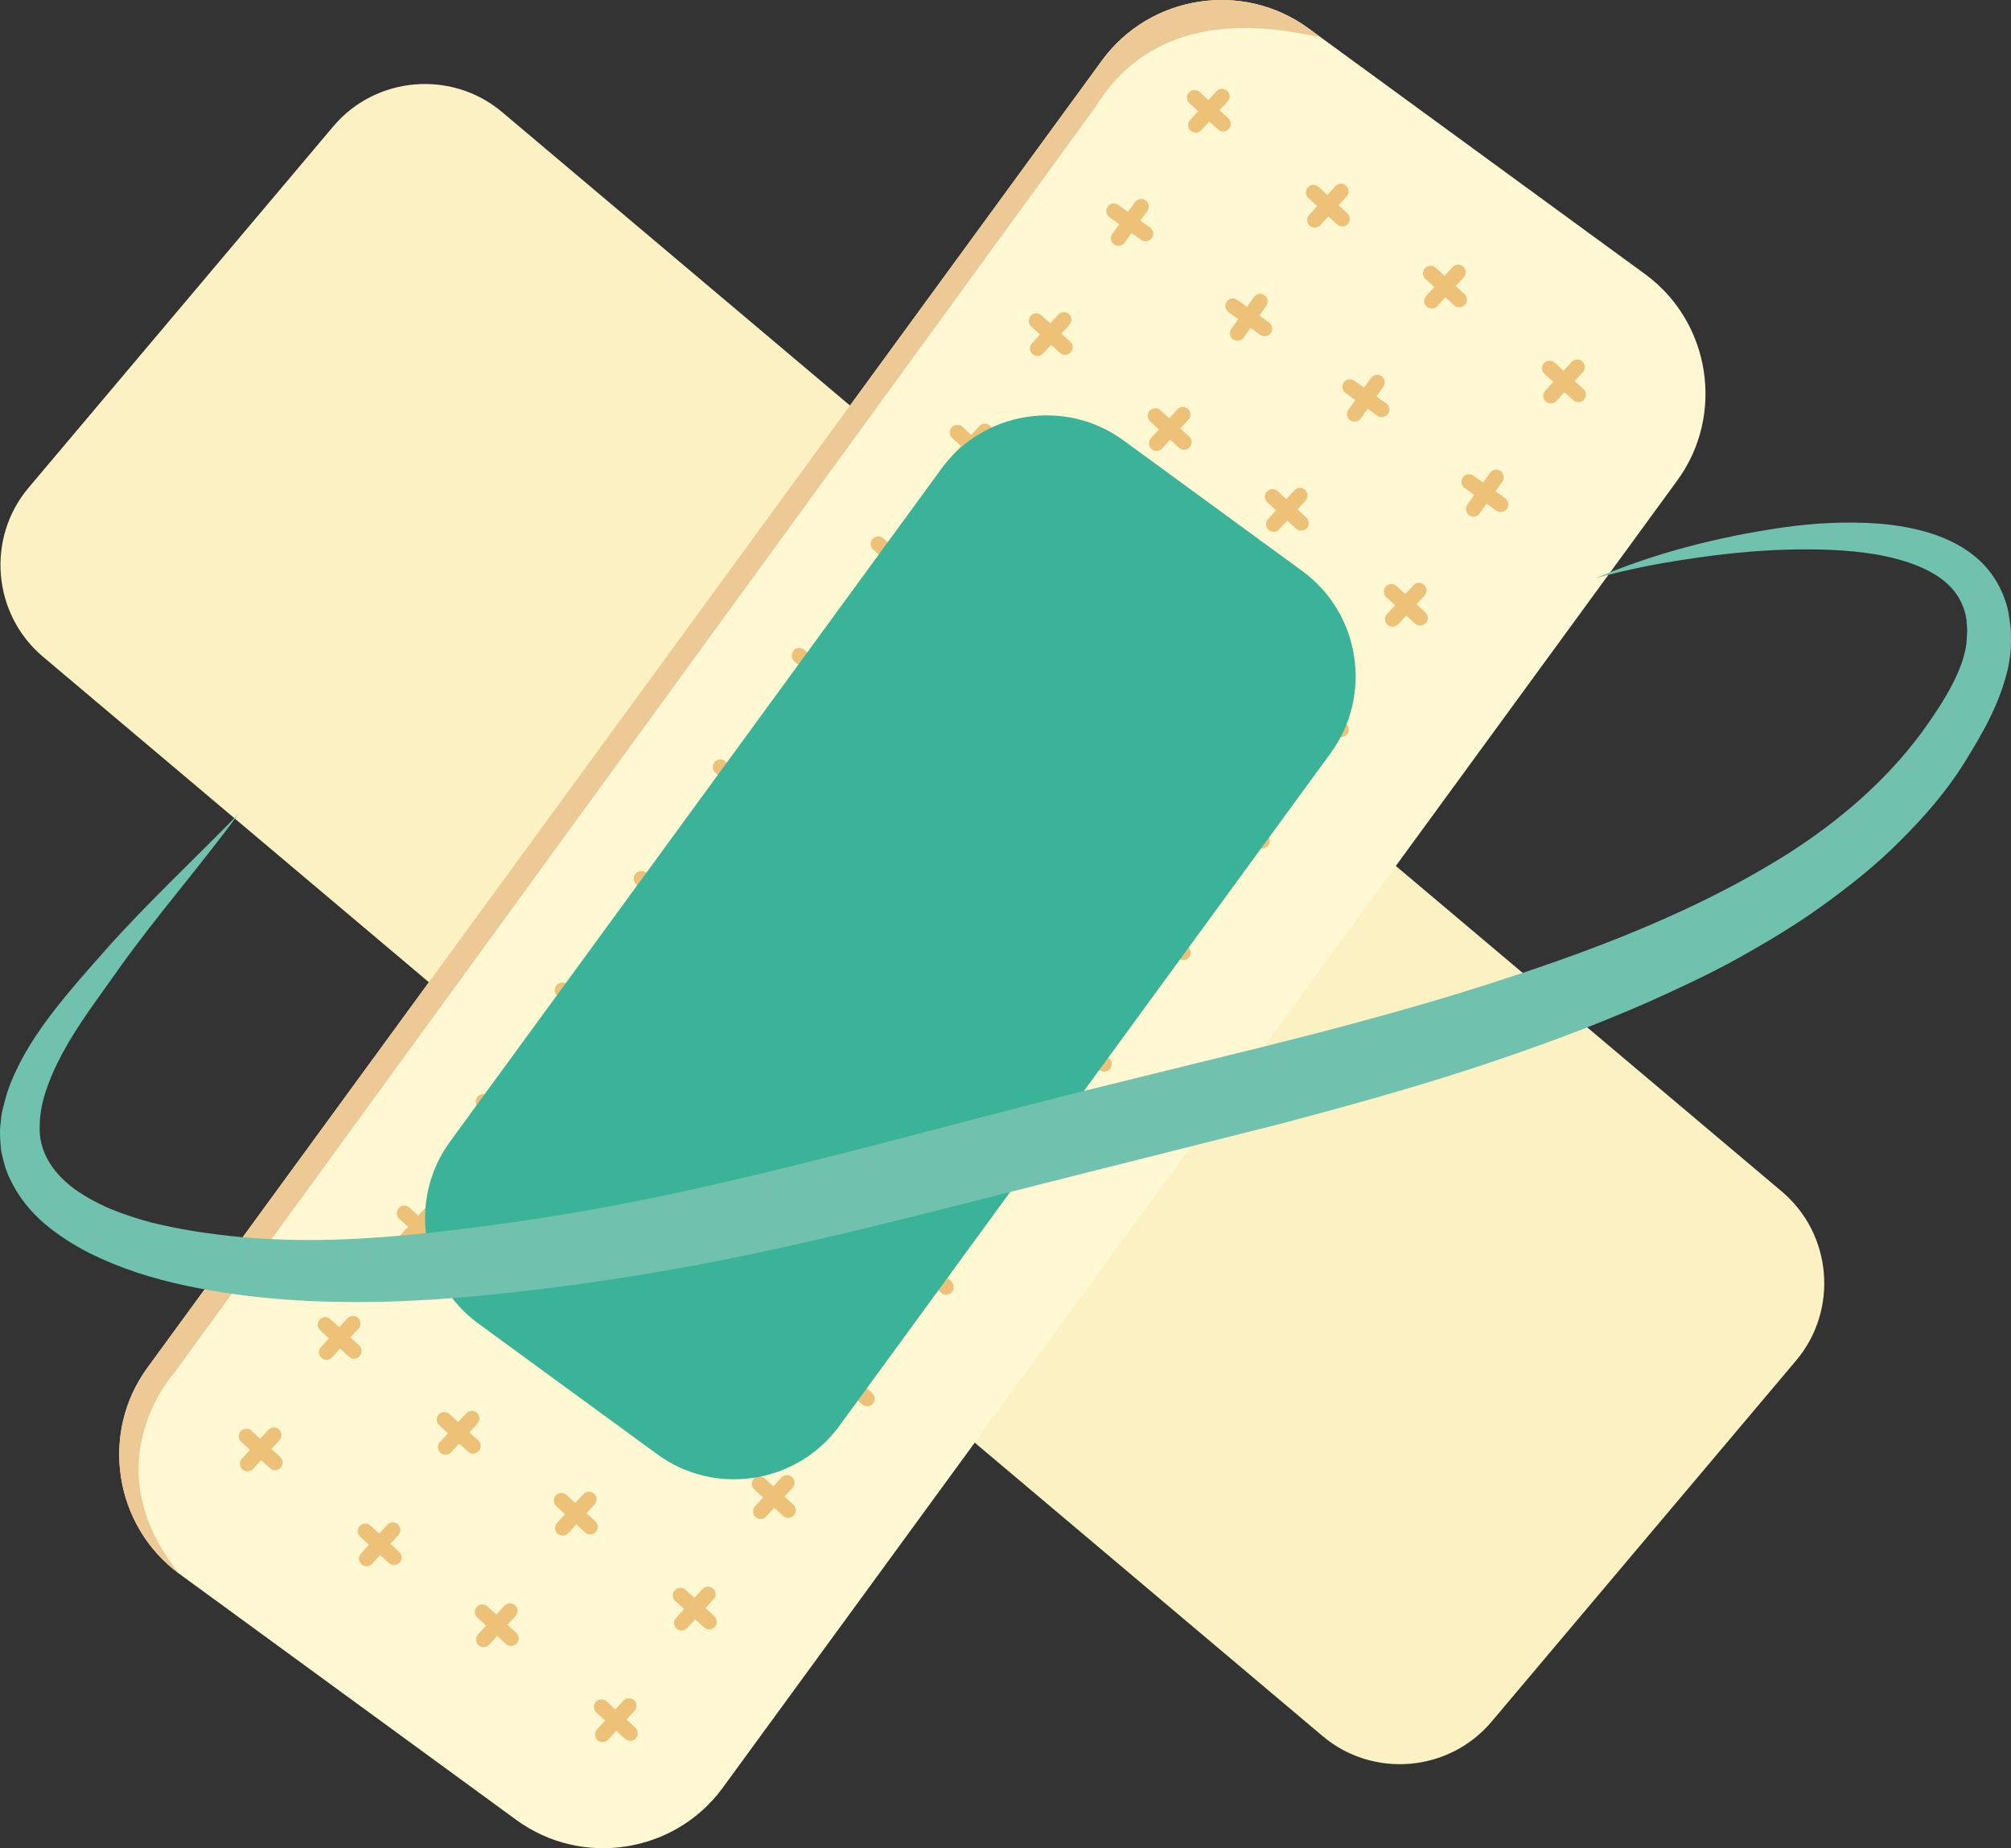 <?xml version="1.0" encoding="utf-8"?>
<!-- Generator: Adobe Illustrator 24.3.0, SVG Export Plug-In . SVG Version: 6.00 Build 0)  -->
<svg version="1.1" id="Layer_1" xmlns="http://www.w3.org/2000/svg" xmlns:xlink="http://www.w3.org/1999/xlink" x="0px" y="0px"
	 viewBox="0 0 201.327 184.998" enable-background="new 0 0 201.327 184.998" xml:space="preserve">
<rect x="0" y="0" width="201.327" height="184.998" fill="#333333" stroke="none"/>
<g>
	<path fill="#FBF1C2" d="M179.819,136.177L149.32,172.34c-4.255,5.045-11.864,5.692-16.91,1.437L4.297,65.731
		c-5.045-4.255-5.692-11.864-1.437-16.91l30.499-36.163c4.255-5.045,11.864-5.692,16.91-1.437l128.114,108.046
		C183.427,123.523,184.074,131.132,179.819,136.177z"/>
</g>
<g>
	<path fill="#FFF8D3" d="M167.914,48.1L72.35,178.956c-4.795,6.557-14.086,8.009-20.655,3.216l-33.716-24.617
		c-6.558-4.807-8.01-14.098-3.216-20.655L110.327,6.043c4.795-6.557,14.098-8.01,20.655-3.216l1.197,0.873l32.52,23.744
		C171.255,32.239,172.709,41.543,167.914,48.1z"/>
</g>
<g>
	<path fill="#ECC995" d="M132.179,3.701c-2.175-0.235-15.561-4.276-22.475,6.958L17.486,137.366c0,0-8.448,9.192,0.492,20.188
		c-6.558-4.807-8.01-14.098-3.216-20.655L110.327,6.043c4.795-6.557,14.098-8.01,20.655-3.216L132.179,3.701z"/>
</g>
<g>
	<path fill="#EEC178" d="M147.084,51.568L147.084,51.568c0.341,0.243,0.814,0.163,1.057-0.178l2.265-3.182
		c0.243-0.341,0.163-0.814-0.178-1.057l0,0c-0.341-0.243-0.814-0.163-1.057,0.178l-2.265,3.182
		C146.663,50.851,146.743,51.325,147.084,51.568z"/>
	<path fill="#EEC178" d="M146.447,47.787L146.447,47.787c-0.243,0.341-0.163,0.814,0.178,1.057l3.182,2.265
		c0.341,0.243,0.814,0.163,1.057-0.178l0,0c0.243-0.341,0.163-0.814-0.178-1.057l-3.182-2.265
		C147.164,47.366,146.69,47.445,146.447,47.787z"/>
	<path fill="#EEC178" d="M154.742,40.18L154.742,40.18c0.309,0.283,0.788,0.262,1.071-0.046l2.64-2.879
		c0.283-0.309,0.262-0.788-0.046-1.071v0c-0.309-0.283-0.788-0.262-1.071,0.046l-2.64,2.879
		C154.413,39.418,154.433,39.897,154.742,40.18z"/>
	<path fill="#EEC178" d="M154.576,36.35L154.576,36.35c-0.283,0.309-0.262,0.788,0.046,1.071l2.879,2.64
		c0.309,0.283,0.788,0.262,1.071-0.046v0c0.283-0.309,0.262-0.788-0.046-1.071l-2.879-2.64
		C155.338,36.02,154.859,36.041,154.576,36.35z"/>
	<path fill="#EEC178" d="M130.997,73.698L130.997,73.698c0.309,0.283,0.788,0.262,1.071-0.046l2.64-2.879
		c0.283-0.309,0.262-0.788-0.046-1.071l0,0c-0.309-0.283-0.788-0.262-1.071,0.046l-2.64,2.879
		C130.668,72.936,130.689,73.415,130.997,73.698z"/>
	<path fill="#EEC178" d="M130.831,69.868L130.831,69.868c-0.283,0.309-0.262,0.788,0.046,1.071l2.879,2.64
		c0.309,0.283,0.788,0.262,1.071-0.046l0,0c0.283-0.309,0.262-0.788-0.046-1.071l-2.879-2.64
		C131.594,69.538,131.114,69.559,130.831,69.868z"/>
	<path fill="#EEC178" d="M138.906,62.534L138.906,62.534c0.309,0.283,0.788,0.262,1.071-0.046l2.64-2.879
		c0.283-0.309,0.262-0.788-0.046-1.071l0,0c-0.309-0.283-0.788-0.262-1.071,0.046l-2.64,2.879
		C138.577,61.771,138.598,62.251,138.906,62.534z"/>
	<path fill="#EEC178" d="M138.74,58.703L138.74,58.703c-0.283,0.309-0.262,0.788,0.046,1.071l2.879,2.64
		c0.309,0.283,0.788,0.262,1.071-0.046l0,0c0.283-0.309,0.262-0.788-0.046-1.071l-2.879-2.64
		C139.503,58.374,139.023,58.395,138.74,58.703z"/>
	<path fill="#EEC178" d="M115.179,96.027L115.179,96.027c0.309,0.283,0.788,0.262,1.071-0.046l2.64-2.879
		c0.283-0.309,0.262-0.788-0.046-1.071l0,0c-0.309-0.283-0.788-0.262-1.071,0.046l-2.64,2.879
		C114.85,95.264,114.871,95.744,115.179,96.027z"/>
	<path fill="#EEC178" d="M115.013,92.196L115.013,92.196c-0.283,0.309-0.262,0.788,0.046,1.071l2.879,2.64
		c0.309,0.283,0.788,0.262,1.071-0.046l0,0c0.283-0.309,0.262-0.788-0.046-1.071l-2.879-2.64
		C115.776,91.867,115.296,91.888,115.013,92.196z"/>
	<path fill="#EEC178" d="M91.452,129.52L91.452,129.52c0.309,0.283,0.788,0.262,1.071-0.046l2.64-2.879
		c0.283-0.309,0.262-0.788-0.046-1.071v0c-0.309-0.283-0.788-0.262-1.071,0.046l-2.64,2.879
		C91.123,128.757,91.144,129.237,91.452,129.52z"/>
	<path fill="#EEC178" d="M91.286,125.689L91.286,125.689c-0.283,0.309-0.262,0.788,0.046,1.071l2.879,2.64
		c0.309,0.283,0.788,0.262,1.071-0.046l0,0c0.283-0.309,0.262-0.788-0.046-1.071l-2.879-2.64
		C92.049,125.36,91.569,125.381,91.286,125.689z"/>
	<path fill="#EEC178" d="M123.088,84.862L123.088,84.862c0.309,0.283,0.788,0.262,1.071-0.046l2.64-2.879
		c0.283-0.309,0.262-0.788-0.046-1.071l0,0c-0.309-0.283-0.788-0.262-1.071,0.046l-2.64,2.879
		C122.759,84.1,122.78,84.579,123.088,84.862z"/>
	<path fill="#EEC178" d="M122.922,81.032L122.922,81.032c-0.283,0.309-0.262,0.788,0.046,1.071l2.879,2.64
		c0.309,0.283,0.788,0.262,1.071-0.046l0,0c0.283-0.309,0.262-0.788-0.046-1.071l-2.879-2.64
		C123.685,80.702,123.205,80.723,122.922,81.032z"/>
	<path fill="#EEC178" d="M99.361,118.355L99.361,118.355c0.309,0.283,0.788,0.262,1.071-0.046l2.64-2.879
		c0.283-0.309,0.262-0.788-0.046-1.071l0,0c-0.309-0.283-0.788-0.262-1.071,0.046l-2.64,2.879
		C99.032,117.593,99.053,118.072,99.361,118.355z"/>
	<path fill="#EEC178" d="M99.195,114.525L99.195,114.525c-0.283,0.309-0.262,0.788,0.046,1.071l2.879,2.64
		c0.309,0.283,0.788,0.262,1.071-0.046l0,0c0.283-0.309,0.262-0.788-0.046-1.071l-2.879-2.64
		C99.958,114.195,99.478,114.216,99.195,114.525z"/>
	<path fill="#EEC178" d="M75.634,151.848L75.634,151.848c0.309,0.283,0.788,0.262,1.071-0.046l2.64-2.879
		c0.283-0.309,0.262-0.788-0.046-1.071v0c-0.309-0.283-0.788-0.262-1.071,0.046l-2.64,2.879
		C75.305,151.086,75.326,151.565,75.634,151.848z"/>
	<path fill="#EEC178" d="M75.468,148.018L75.468,148.018c-0.283,0.309-0.262,0.788,0.046,1.071l2.879,2.64
		c0.309,0.283,0.788,0.262,1.071-0.046l0,0c0.283-0.309,0.262-0.788-0.046-1.071l-2.879-2.64
		C76.231,147.688,75.751,147.709,75.468,148.018z"/>
	<path fill="#EEC178" d="M59.816,174.177L59.816,174.177c0.309,0.283,0.788,0.262,1.071-0.046l2.64-2.879
		c0.283-0.309,0.262-0.788-0.046-1.071l0,0c-0.309-0.283-0.788-0.262-1.071,0.046l-2.64,2.879
		C59.487,173.415,59.508,173.894,59.816,174.177z"/>
	<path fill="#EEC178" d="M59.65,170.346L59.65,170.346c-0.283,0.309-0.262,0.788,0.046,1.071l2.879,2.64
		c0.309,0.283,0.788,0.262,1.071-0.046l0,0c0.283-0.309,0.262-0.788-0.046-1.071l-2.879-2.64
		C60.413,170.017,59.933,170.038,59.65,170.346z"/>
	<path fill="#EEC178" d="M107.27,107.191L107.27,107.191c0.309,0.283,0.788,0.262,1.071-0.046l2.64-2.879
		c0.283-0.309,0.262-0.788-0.046-1.071l0,0c-0.309-0.283-0.788-0.262-1.071,0.046l-2.64,2.879
		C106.941,106.429,106.962,106.908,107.27,107.191z"/>
	<path fill="#EEC178" d="M107.104,103.36L107.104,103.36c-0.283,0.309-0.262,0.788,0.046,1.071l2.879,2.64
		c0.309,0.283,0.788,0.262,1.071-0.046l0,0c0.283-0.309,0.262-0.788-0.046-1.071l-2.879-2.64
		C107.867,103.031,107.387,103.052,107.104,103.36z"/>
	<path fill="#EEC178" d="M83.543,140.684L83.543,140.684c0.309,0.283,0.788,0.262,1.071-0.046l2.64-2.879
		c0.283-0.309,0.262-0.788-0.046-1.071l0,0c-0.309-0.283-0.788-0.262-1.071,0.046l-2.64,2.879
		C83.214,139.922,83.235,140.401,83.543,140.684z"/>
	<path fill="#EEC178" d="M83.377,136.853L83.377,136.853c-0.283,0.309-0.262,0.788,0.046,1.071l2.879,2.64
		c0.309,0.283,0.788,0.262,1.071-0.046l0,0c0.283-0.309,0.262-0.788-0.046-1.071l-2.879-2.64
		C84.14,136.524,83.66,136.545,83.377,136.853z"/>
	<path fill="#EEC178" d="M67.725,163.013L67.725,163.013c0.309,0.283,0.788,0.262,1.071-0.046l2.64-2.879
		c0.283-0.309,0.262-0.788-0.046-1.071l0,0c-0.309-0.283-0.788-0.262-1.071,0.046l-2.64,2.879
		C67.396,162.25,67.417,162.73,67.725,163.013z"/>
	<path fill="#EEC178" d="M67.559,159.182L67.559,159.182c-0.283,0.309-0.262,0.788,0.046,1.071l2.879,2.64
		c0.309,0.283,0.788,0.262,1.071-0.046l0,0c0.283-0.309,0.262-0.788-0.046-1.071l-2.879-2.64
		C68.322,158.853,67.842,158.874,67.559,159.182z"/>
	<path fill="#EEC178" d="M135.171,42.068L135.171,42.068c0.341,0.243,0.814,0.163,1.057-0.178l2.265-3.182
		c0.243-0.341,0.163-0.814-0.178-1.057l0,0c-0.341-0.243-0.814-0.163-1.057,0.178l-2.265,3.182
		C134.75,41.352,134.83,41.825,135.171,42.068z"/>
	<path fill="#EEC178" d="M134.534,38.287L134.534,38.287c-0.243,0.341-0.163,0.814,0.178,1.057l3.182,2.265
		c0.341,0.243,0.814,0.163,1.057-0.178v0c0.243-0.341,0.163-0.814-0.178-1.057l-3.182-2.265
		C135.25,37.866,134.777,37.946,134.534,38.287z"/>
	<path fill="#EEC178" d="M142.829,30.681L142.829,30.681c0.309,0.283,0.788,0.262,1.071-0.046l2.64-2.879
		c0.283-0.309,0.262-0.788-0.046-1.071l0,0c-0.309-0.283-0.788-0.262-1.071,0.046l-2.64,2.879
		C142.499,29.918,142.52,30.398,142.829,30.681z"/>
	<path fill="#EEC178" d="M142.663,26.85L142.663,26.85c-0.283,0.309-0.262,0.788,0.046,1.071l2.879,2.64
		c0.309,0.283,0.788,0.262,1.071-0.046l0,0c0.283-0.309,0.262-0.788-0.046-1.071l-2.879-2.64
		C143.425,26.521,142.946,26.541,142.663,26.85z"/>
	<path fill="#EEC178" d="M119.084,64.199L119.084,64.199c0.309,0.283,0.788,0.262,1.071-0.046l2.64-2.879
		c0.283-0.309,0.262-0.788-0.046-1.071l0,0c-0.309-0.283-0.788-0.262-1.071,0.046l-2.64,2.879
		C118.755,63.436,118.775,63.916,119.084,64.199z"/>
	<path fill="#EEC178" d="M118.918,60.368L118.918,60.368c-0.283,0.309-0.262,0.788,0.046,1.071l2.879,2.64
		c0.309,0.283,0.788,0.262,1.071-0.046l0,0c0.283-0.309,0.262-0.788-0.046-1.071l-2.879-2.64
		C119.681,60.039,119.201,60.059,118.918,60.368z"/>
	<path fill="#EEC178" d="M126.993,53.034L126.993,53.034c0.309,0.283,0.788,0.262,1.071-0.046l2.64-2.879
		c0.283-0.309,0.262-0.788-0.046-1.071l0,0c-0.309-0.283-0.788-0.262-1.071,0.046l-2.64,2.879
		C126.664,52.272,126.684,52.751,126.993,53.034z"/>
	<path fill="#EEC178" d="M126.827,49.204L126.827,49.204c-0.283,0.309-0.262,0.788,0.046,1.071l2.879,2.64
		c0.309,0.283,0.788,0.262,1.071-0.046l0,0c0.283-0.309,0.262-0.788-0.046-1.071l-2.879-2.64
		C127.59,48.874,127.11,48.895,126.827,49.204z"/>
	<path fill="#EEC178" d="M103.266,86.527L103.266,86.527c0.309,0.283,0.788,0.262,1.071-0.046l2.64-2.879
		c0.283-0.309,0.262-0.788-0.046-1.071l0,0c-0.309-0.283-0.788-0.262-1.071,0.046l-2.64,2.879
		C102.937,85.765,102.957,86.244,103.266,86.527z"/>
	<path fill="#EEC178" d="M103.1,82.697L103.1,82.697c-0.283,0.309-0.262,0.788,0.046,1.071l2.879,2.64
		c0.309,0.283,0.788,0.262,1.071-0.046l0,0c0.283-0.309,0.262-0.788-0.046-1.071l-2.879-2.64
		C103.863,82.367,103.383,82.388,103.1,82.697z"/>
	<path fill="#EEC178" d="M79.539,120.02L79.539,120.02c0.309,0.283,0.788,0.262,1.071-0.046l2.64-2.879
		c0.283-0.309,0.262-0.788-0.046-1.071l0,0c-0.309-0.283-0.788-0.262-1.071,0.046l-2.64,2.879
		C79.21,119.258,79.23,119.737,79.539,120.02z"/>
	<path fill="#EEC178" d="M79.373,116.19L79.373,116.19c-0.283,0.309-0.262,0.788,0.046,1.071l2.879,2.64
		c0.309,0.283,0.788,0.262,1.071-0.046l0,0c0.283-0.309,0.262-0.788-0.046-1.071l-2.879-2.64
		C80.136,115.86,79.656,115.881,79.373,116.19z"/>
	<path fill="#EEC178" d="M111.175,75.363L111.175,75.363c0.309,0.283,0.788,0.262,1.071-0.046l2.64-2.879
		c0.283-0.309,0.262-0.788-0.046-1.071l0,0c-0.309-0.283-0.788-0.262-1.071,0.046l-2.64,2.879
		C110.846,74.6,110.866,75.08,111.175,75.363z"/>
	<path fill="#EEC178" d="M111.009,71.532L111.009,71.532c-0.283,0.309-0.262,0.788,0.046,1.071l2.879,2.64
		c0.309,0.283,0.788,0.262,1.071-0.046l0,0c0.283-0.309,0.262-0.788-0.046-1.071l-2.879-2.64
		C111.772,71.203,111.292,71.224,111.009,71.532z"/>
	<path fill="#EEC178" d="M87.448,108.856L87.448,108.856c0.309,0.283,0.788,0.262,1.071-0.046l2.64-2.879
		c0.283-0.309,0.262-0.788-0.046-1.071v0c-0.309-0.283-0.788-0.262-1.071,0.046l-2.64,2.879
		C87.119,108.093,87.139,108.573,87.448,108.856z"/>
	<path fill="#EEC178" d="M87.282,105.025L87.282,105.025c-0.283,0.309-0.262,0.788,0.046,1.071l2.879,2.64
		c0.309,0.283,0.788,0.262,1.071-0.046v0c0.283-0.309,0.262-0.788-0.046-1.071l-2.879-2.64
		C88.045,104.696,87.565,104.717,87.282,105.025z"/>
	<path fill="#EEC178" d="M63.721,142.349L63.721,142.349c0.309,0.283,0.788,0.262,1.071-0.046l2.64-2.879
		c0.283-0.309,0.262-0.788-0.046-1.071l0,0c-0.309-0.283-0.788-0.262-1.071,0.046l-2.64,2.879
		C63.392,141.586,63.412,142.066,63.721,142.349z"/>
	<path fill="#EEC178" d="M63.555,138.518L63.555,138.518c-0.283,0.309-0.262,0.788,0.046,1.071l2.879,2.64
		c0.309,0.283,0.788,0.262,1.071-0.046l0,0c0.283-0.309,0.262-0.788-0.046-1.071l-2.879-2.64
		C64.318,138.189,63.838,138.21,63.555,138.518z"/>
	<path fill="#EEC178" d="M47.903,164.677L47.903,164.677c0.309,0.283,0.788,0.262,1.071-0.046l2.64-2.879
		c0.283-0.309,0.262-0.788-0.046-1.071h0c-0.309-0.283-0.788-0.262-1.071,0.046l-2.64,2.879
		C47.574,163.915,47.594,164.395,47.903,164.677z"/>
	<path fill="#EEC178" d="M47.737,160.847L47.737,160.847c-0.283,0.309-0.262,0.788,0.046,1.071l2.879,2.64
		c0.309,0.283,0.788,0.262,1.071-0.046h0c0.283-0.309,0.262-0.788-0.046-1.071l-2.879-2.64
		C48.5,160.517,48.02,160.538,47.737,160.847z"/>
	<path fill="#EEC178" d="M95.357,97.692L95.357,97.692c0.309,0.283,0.788,0.262,1.071-0.046l2.64-2.879
		c0.283-0.309,0.262-0.788-0.046-1.071l0,0c-0.309-0.283-0.788-0.262-1.071,0.046l-2.64,2.879
		C95.028,96.929,95.048,97.409,95.357,97.692z"/>
	<path fill="#EEC178" d="M95.191,93.861L95.191,93.861c-0.283,0.309-0.262,0.788,0.046,1.071l2.879,2.64
		c0.309,0.283,0.788,0.262,1.071-0.046l0,0c0.283-0.309,0.262-0.788-0.046-1.071l-2.879-2.64
		C95.954,93.532,95.474,93.552,95.191,93.861z"/>
	<path fill="#EEC178" d="M71.63,131.185L71.63,131.185c0.309,0.283,0.788,0.262,1.071-0.046l2.64-2.879
		c0.283-0.309,0.262-0.788-0.046-1.071l0,0c-0.309-0.283-0.788-0.262-1.071,0.046l-2.64,2.879
		C71.301,130.422,71.321,130.902,71.63,131.185z"/>
	<path fill="#EEC178" d="M71.464,127.354L71.464,127.354c-0.283,0.309-0.262,0.788,0.046,1.071l2.879,2.64
		c0.309,0.283,0.788,0.262,1.071-0.046l0,0c0.283-0.309,0.262-0.788-0.046-1.071l-2.879-2.64
		C72.227,127.024,71.747,127.045,71.464,127.354z"/>
	<path fill="#EEC178" d="M55.812,153.513L55.812,153.513c0.309,0.283,0.788,0.262,1.071-0.046l2.64-2.879
		c0.283-0.309,0.262-0.788-0.046-1.071h0c-0.309-0.283-0.788-0.262-1.071,0.046l-2.64,2.879
		C55.483,152.751,55.503,153.23,55.812,153.513z"/>
	<path fill="#EEC178" d="M55.646,149.683L55.646,149.683c-0.283,0.309-0.262,0.788,0.046,1.071l2.879,2.64
		c0.309,0.283,0.788,0.262,1.071-0.046l0,0c0.283-0.309,0.262-0.788-0.046-1.071l-2.879-2.64
		C56.409,149.353,55.929,149.374,55.646,149.683z"/>
	<path fill="#EEC178" d="M123.447,33.971L123.447,33.971c0.341,0.243,0.814,0.163,1.057-0.178l2.265-3.182
		c0.243-0.341,0.163-0.814-0.178-1.057v0c-0.341-0.243-0.814-0.163-1.057,0.178l-2.265,3.182
		C123.026,33.255,123.106,33.728,123.447,33.971z"/>
	<path fill="#EEC178" d="M122.81,30.19L122.81,30.19c-0.243,0.341-0.163,0.814,0.178,1.057l3.182,2.265
		c0.341,0.243,0.814,0.163,1.057-0.178v0c0.243-0.341,0.163-0.814-0.178-1.057l-3.182-2.265
		C123.527,29.769,123.053,29.849,122.81,30.19z"/>
	<path fill="#EEC178" d="M131.105,22.584L131.105,22.584c0.309,0.283,0.788,0.262,1.071-0.046l2.64-2.879
		c0.283-0.309,0.262-0.788-0.046-1.071l0,0c-0.309-0.283-0.788-0.262-1.071,0.046l-2.64,2.879
		C130.775,21.821,130.796,22.301,131.105,22.584z"/>
	<path fill="#EEC178" d="M130.939,18.753L130.939,18.753c-0.283,0.309-0.262,0.788,0.046,1.071l2.879,2.64
		c0.309,0.283,0.788,0.262,1.071-0.046v0c0.283-0.309,0.262-0.788-0.046-1.071l-2.879-2.64
		C131.701,18.424,131.222,18.444,130.939,18.753z"/>
	<path fill="#EEC178" d="M107.36,56.102L107.36,56.102c0.309,0.283,0.788,0.262,1.071-0.046l2.64-2.879
		c0.283-0.309,0.262-0.788-0.046-1.071l0,0c-0.309-0.283-0.788-0.262-1.071,0.046l-2.64,2.879
		C107.031,55.339,107.052,55.819,107.36,56.102z"/>
	<path fill="#EEC178" d="M107.194,52.271L107.194,52.271c-0.283,0.309-0.262,0.788,0.046,1.071l2.879,2.64
		c0.309,0.283,0.788,0.262,1.071-0.046l0,0c0.283-0.309,0.262-0.788-0.046-1.071l-2.879-2.64
		C107.957,51.942,107.477,51.962,107.194,52.271z"/>
	<path fill="#EEC178" d="M115.269,44.937L115.269,44.937c0.309,0.283,0.788,0.262,1.071-0.046l2.64-2.879
		c0.283-0.309,0.262-0.788-0.046-1.071l0,0c-0.309-0.283-0.788-0.262-1.071,0.046l-2.64,2.879
		C114.94,44.175,114.961,44.654,115.269,44.937z"/>
	<path fill="#EEC178" d="M115.103,41.107L115.103,41.107c-0.283,0.309-0.262,0.788,0.046,1.071l2.879,2.64
		c0.309,0.283,0.788,0.262,1.071-0.046l0,0c0.283-0.309,0.262-0.788-0.046-1.071l-2.879-2.64
		C115.866,40.777,115.386,40.798,115.103,41.107z"/>
	<path fill="#EEC178" d="M91.542,78.43L91.542,78.43c0.309,0.283,0.788,0.262,1.071-0.046l2.64-2.879
		c0.283-0.309,0.262-0.788-0.046-1.071l0,0c-0.309-0.283-0.788-0.262-1.071,0.046l-2.64,2.879
		C91.213,77.668,91.234,78.147,91.542,78.43z"/>
	<path fill="#EEC178" d="M91.376,74.6L91.376,74.6c-0.283,0.309-0.262,0.788,0.046,1.071l2.879,2.64
		c0.309,0.283,0.788,0.262,1.071-0.046l0,0c0.283-0.309,0.262-0.788-0.046-1.071l-2.879-2.64
		C92.139,74.27,91.659,74.291,91.376,74.6z"/>
	<path fill="#EEC178" d="M67.815,111.923L67.815,111.923c0.309,0.283,0.788,0.262,1.071-0.046l2.64-2.879
		c0.283-0.309,0.262-0.788-0.046-1.071l0,0c-0.309-0.283-0.788-0.262-1.071,0.046l-2.64,2.879
		C67.486,111.161,67.507,111.64,67.815,111.923z"/>
	<path fill="#EEC178" d="M67.649,108.093L67.649,108.093c-0.283,0.309-0.262,0.788,0.046,1.071l2.879,2.64
		c0.309,0.283,0.788,0.262,1.071-0.046l0,0c0.283-0.309,0.262-0.788-0.046-1.071l-2.879-2.64
		C68.412,107.763,67.932,107.784,67.649,108.093z"/>
	<path fill="#EEC178" d="M99.451,67.266L99.451,67.266c0.309,0.283,0.788,0.262,1.071-0.046l2.64-2.879
		c0.283-0.309,0.262-0.788-0.046-1.071l0,0c-0.309-0.283-0.788-0.262-1.071,0.046l-2.64,2.879
		C99.122,66.503,99.143,66.983,99.451,67.266z"/>
	<path fill="#EEC178" d="M99.285,63.435L99.285,63.435c-0.283,0.309-0.262,0.788,0.046,1.071l2.879,2.64
		c0.309,0.283,0.788,0.262,1.071-0.046l0,0c0.283-0.309,0.262-0.788-0.046-1.071l-2.879-2.64
		C100.048,63.106,99.568,63.127,99.285,63.435z"/>
	<path fill="#EEC178" d="M75.724,100.759L75.724,100.759c0.309,0.283,0.788,0.262,1.071-0.046l2.64-2.879
		c0.283-0.309,0.262-0.788-0.046-1.071v0c-0.309-0.283-0.788-0.262-1.071,0.046l-2.64,2.879
		C75.395,99.996,75.416,100.476,75.724,100.759z"/>
	<path fill="#EEC178" d="M75.558,96.928L75.558,96.928c-0.283,0.309-0.262,0.788,0.046,1.071l2.879,2.64
		c0.309,0.283,0.788,0.262,1.071-0.046v0c0.283-0.309,0.262-0.788-0.046-1.071l-2.879-2.64
		C76.321,96.599,75.841,96.62,75.558,96.928z"/>
	<path fill="#EEC178" d="M51.997,134.252L51.997,134.252c0.309,0.283,0.788,0.262,1.071-0.046l2.64-2.879
		c0.283-0.309,0.262-0.788-0.046-1.071l0,0c-0.309-0.283-0.788-0.262-1.071,0.046l-2.64,2.879
		C51.668,133.489,51.689,133.969,51.997,134.252z"/>
	<path fill="#EEC178" d="M51.831,130.421L51.831,130.421c-0.283,0.309-0.262,0.788,0.046,1.071l2.879,2.64
		c0.309,0.283,0.788,0.262,1.071-0.046l0,0c0.283-0.309,0.262-0.788-0.046-1.071l-2.879-2.64
		C52.594,130.092,52.114,130.113,51.831,130.421z"/>
	<path fill="#EEC178" d="M36.179,156.58L36.179,156.58c0.309,0.283,0.788,0.262,1.071-0.046l2.64-2.879
		c0.283-0.309,0.262-0.788-0.046-1.071l0,0c-0.309-0.283-0.788-0.262-1.071,0.046l-2.64,2.879
		C35.85,155.818,35.871,156.297,36.179,156.58z"/>
	<path fill="#EEC178" d="M36.013,152.75L36.013,152.75c-0.283,0.309-0.262,0.788,0.046,1.071l2.879,2.64
		c0.309,0.283,0.788,0.262,1.071-0.046l0,0c0.283-0.309,0.262-0.788-0.046-1.071l-2.879-2.64
		C36.776,152.42,36.296,152.441,36.013,152.75z"/>
	<path fill="#EEC178" d="M83.633,89.594L83.633,89.594c0.309,0.283,0.788,0.262,1.071-0.046l2.64-2.879
		c0.283-0.309,0.262-0.788-0.046-1.071l0,0c-0.309-0.283-0.788-0.262-1.071,0.046l-2.64,2.879
		C83.304,88.832,83.325,89.312,83.633,89.594z"/>
	<path fill="#EEC178" d="M83.467,85.764L83.467,85.764c-0.283,0.309-0.262,0.788,0.046,1.071l2.879,2.64
		c0.309,0.283,0.788,0.262,1.071-0.046l0,0c0.283-0.309,0.262-0.788-0.046-1.071l-2.879-2.64
		C84.23,85.434,83.75,85.455,83.467,85.764z"/>
	<path fill="#EEC178" d="M59.906,123.087L59.906,123.087c0.309,0.283,0.788,0.262,1.071-0.046l2.64-2.879
		c0.283-0.309,0.262-0.788-0.046-1.071l0,0c-0.309-0.283-0.788-0.262-1.071,0.046l-2.64,2.879
		C59.577,122.325,59.598,122.804,59.906,123.087z"/>
	<path fill="#EEC178" d="M59.74,119.257L59.74,119.257c-0.283,0.309-0.262,0.788,0.046,1.071l2.879,2.64
		c0.309,0.283,0.788,0.262,1.071-0.046l0,0c0.283-0.309,0.262-0.788-0.046-1.071l-2.879-2.64
		C60.503,118.927,60.023,118.948,59.74,119.257z"/>
	<path fill="#EEC178" d="M44.088,145.416L44.088,145.416c0.309,0.283,0.788,0.262,1.071-0.046l2.64-2.879
		c0.283-0.309,0.262-0.788-0.046-1.071l0,0c-0.309-0.283-0.788-0.262-1.071,0.046l-2.64,2.879
		C43.759,144.654,43.78,145.133,44.088,145.416z"/>
	<path fill="#EEC178" d="M43.922,141.586L43.922,141.586c-0.283,0.309-0.262,0.788,0.046,1.071l2.879,2.64
		c0.309,0.283,0.788,0.262,1.071-0.046l0,0c0.283-0.309,0.262-0.788-0.046-1.071l-2.879-2.64
		C44.685,141.256,44.205,141.277,43.922,141.586z"/>
	<path fill="#EEC178" d="M111.534,24.471L111.534,24.471c0.341,0.243,0.814,0.163,1.057-0.178l2.265-3.182
		c0.243-0.341,0.163-0.814-0.178-1.057v0c-0.341-0.243-0.814-0.163-1.057,0.178l-2.265,3.182
		C111.113,23.755,111.193,24.229,111.534,24.471z"/>
	<path fill="#EEC178" d="M110.897,20.69L110.897,20.69c-0.243,0.341-0.163,0.814,0.178,1.057l3.182,2.265
		c0.341,0.243,0.814,0.163,1.057-0.178v0c0.243-0.341,0.163-0.814-0.178-1.057l-3.182-2.265
		C111.613,20.27,111.14,20.349,110.897,20.69z"/>
	<path fill="#EEC178" d="M119.192,13.084L119.192,13.084c0.309,0.283,0.788,0.262,1.071-0.046l2.64-2.879
		c0.283-0.309,0.262-0.788-0.046-1.071v0c-0.309-0.283-0.788-0.262-1.071,0.046l-2.64,2.879
		C118.862,12.321,118.883,12.801,119.192,13.084z"/>
	<path fill="#EEC178" d="M119.026,9.253L119.026,9.253c-0.283,0.309-0.262,0.788,0.046,1.071l2.879,2.64
		c0.309,0.283,0.788,0.262,1.071-0.046v0c0.283-0.309,0.262-0.788-0.046-1.071l-2.879-2.64
		C119.788,8.924,119.309,8.945,119.026,9.253z"/>
	<path fill="#EEC178" d="M95.447,46.602L95.447,46.602c0.309,0.283,0.788,0.262,1.071-0.046l2.64-2.879
		c0.283-0.309,0.262-0.788-0.046-1.071l0,0c-0.309-0.283-0.788-0.262-1.071,0.046l-2.64,2.879
		C95.118,45.839,95.138,46.319,95.447,46.602z"/>
	<path fill="#EEC178" d="M95.281,42.771L95.281,42.771c-0.283,0.309-0.262,0.788,0.046,1.071l2.879,2.64
		c0.309,0.283,0.788,0.262,1.071-0.046v0c0.283-0.309,0.262-0.788-0.046-1.071l-2.879-2.64
		C96.043,42.442,95.564,42.463,95.281,42.771z"/>
	<path fill="#EEC178" d="M103.356,35.438L103.356,35.438c0.309,0.283,0.788,0.262,1.071-0.046l2.64-2.879
		c0.283-0.309,0.262-0.788-0.046-1.071v0c-0.309-0.283-0.788-0.262-1.071,0.046l-2.64,2.879
		C103.027,34.675,103.047,35.155,103.356,35.438z"/>
	<path fill="#EEC178" d="M103.19,31.607L103.19,31.607c-0.283,0.309-0.262,0.788,0.046,1.071l2.879,2.64
		c0.309,0.283,0.788,0.262,1.071-0.046l0,0c0.283-0.309,0.262-0.788-0.046-1.071l-2.879-2.64
		C103.952,31.278,103.473,31.298,103.19,31.607z"/>
	<path fill="#EEC178" d="M79.629,68.931L79.629,68.931c0.309,0.283,0.788,0.262,1.071-0.046l2.64-2.879
		c0.283-0.309,0.262-0.788-0.046-1.071l0,0c-0.309-0.283-0.788-0.262-1.071,0.046l-2.64,2.879
		C79.3,68.168,79.32,68.648,79.629,68.931z"/>
	<path fill="#EEC178" d="M79.463,65.1L79.463,65.1c-0.283,0.309-0.262,0.788,0.046,1.071l2.879,2.64
		c0.309,0.283,0.788,0.262,1.071-0.046l0,0c0.283-0.309,0.262-0.788-0.046-1.071l-2.879-2.64
		C80.225,64.771,79.746,64.791,79.463,65.1z"/>
	<path fill="#EEC178" d="M55.902,102.424L55.902,102.424c0.309,0.283,0.788,0.262,1.071-0.046l2.64-2.879
		c0.283-0.309,0.262-0.788-0.046-1.071h0c-0.309-0.283-0.788-0.262-1.071,0.046l-2.64,2.879
		C55.573,101.661,55.593,102.141,55.902,102.424z"/>
	<path fill="#EEC178" d="M55.736,98.593L55.736,98.593c-0.283,0.309-0.262,0.788,0.046,1.071l2.879,2.64
		c0.309,0.283,0.788,0.262,1.071-0.046l0,0c0.283-0.309,0.262-0.788-0.046-1.071l-2.879-2.64
		C56.498,98.264,56.019,98.284,55.736,98.593z"/>
	<path fill="#EEC178" d="M87.538,57.766L87.538,57.766c0.309,0.283,0.788,0.262,1.071-0.046l2.64-2.879
		c0.283-0.309,0.262-0.788-0.046-1.071l0,0c-0.309-0.283-0.788-0.262-1.071,0.046l-2.64,2.879
		C87.209,57.004,87.229,57.483,87.538,57.766z"/>
	<path fill="#EEC178" d="M87.372,53.936L87.372,53.936c-0.283,0.309-0.262,0.788,0.046,1.071l2.879,2.64
		c0.309,0.283,0.788,0.262,1.071-0.046l0,0c0.283-0.309,0.262-0.788-0.046-1.071l-2.879-2.64
		C88.134,53.606,87.655,53.627,87.372,53.936z"/>
	<path fill="#EEC178" d="M63.811,91.259L63.811,91.259c0.309,0.283,0.788,0.262,1.071-0.046l2.64-2.879
		c0.283-0.309,0.262-0.788-0.046-1.071l0,0c-0.309-0.283-0.788-0.262-1.071,0.046l-2.64,2.879
		C63.482,90.497,63.502,90.976,63.811,91.259z"/>
	<path fill="#EEC178" d="M63.645,87.429L63.645,87.429c-0.283,0.309-0.262,0.788,0.046,1.071l2.879,2.64
		c0.309,0.283,0.788,0.262,1.071-0.046l0,0c0.283-0.309,0.262-0.788-0.046-1.071l-2.879-2.64
		C64.407,87.099,63.928,87.12,63.645,87.429z"/>
	<path fill="#EEC178" d="M40.084,124.752L40.084,124.752c0.309,0.283,0.788,0.262,1.071-0.046l2.64-2.879
		c0.283-0.309,0.262-0.788-0.046-1.071l0,0c-0.309-0.283-0.788-0.262-1.071,0.046l-2.64,2.879
		C39.755,123.99,39.775,124.469,40.084,124.752z"/>
	<path fill="#EEC178" d="M39.918,120.922L39.918,120.922c-0.283,0.309-0.262,0.788,0.046,1.071l2.879,2.64
		c0.309,0.283,0.788,0.262,1.071-0.046l0,0c0.283-0.309,0.262-0.788-0.046-1.071l-2.879-2.64
		C40.68,120.592,40.201,120.613,39.918,120.922z"/>
	<path fill="#EEC178" d="M24.266,147.081L24.266,147.081c0.309,0.283,0.788,0.262,1.071-0.046l2.64-2.879
		c0.283-0.309,0.262-0.788-0.046-1.071l0,0c-0.309-0.283-0.788-0.262-1.071,0.046l-2.64,2.879
		C23.937,146.318,23.957,146.798,24.266,147.081z"/>
	<path fill="#EEC178" d="M24.1,143.25L24.1,143.25c-0.283,0.309-0.262,0.788,0.046,1.071l2.879,2.64
		c0.309,0.283,0.788,0.262,1.071-0.046l0,0c0.283-0.309,0.262-0.788-0.046-1.071l-2.879-2.64
		C24.862,142.921,24.383,142.942,24.1,143.25z"/>
	<path fill="#EEC178" d="M71.72,80.095L71.72,80.095c0.309,0.283,0.788,0.262,1.071-0.046l2.64-2.879
		c0.283-0.309,0.262-0.788-0.046-1.071v0c-0.309-0.283-0.788-0.262-1.071,0.046l-2.64,2.879
		C71.391,79.332,71.411,79.812,71.72,80.095z"/>
	<path fill="#EEC178" d="M71.554,76.264L71.554,76.264c-0.283,0.309-0.262,0.788,0.046,1.071l2.879,2.64
		c0.309,0.283,0.788,0.262,1.071-0.046v0c0.283-0.309,0.262-0.788-0.046-1.071l-2.879-2.64
		C72.316,75.935,71.837,75.956,71.554,76.264z"/>
	<path fill="#EEC178" d="M47.993,113.588L47.993,113.588c0.309,0.283,0.788,0.262,1.071-0.046l2.64-2.879
		c0.283-0.309,0.262-0.788-0.046-1.071h0c-0.309-0.283-0.788-0.262-1.071,0.046l-2.64,2.879
		C47.664,112.825,47.684,113.305,47.993,113.588z"/>
	<path fill="#EEC178" d="M47.827,109.757L47.827,109.757c-0.283,0.309-0.262,0.788,0.046,1.071l2.879,2.64
		c0.309,0.283,0.788,0.262,1.071-0.046h0c0.283-0.309,0.262-0.788-0.046-1.071l-2.879-2.64
		C48.589,109.428,48.11,109.449,47.827,109.757z"/>
	<path fill="#EEC178" d="M32.175,135.917L32.175,135.917c0.309,0.283,0.788,0.262,1.071-0.046l2.64-2.879
		c0.283-0.309,0.262-0.788-0.046-1.071h0c-0.309-0.283-0.788-0.262-1.071,0.046l-2.64,2.879
		C31.846,135.154,31.866,135.634,32.175,135.917z"/>
	<path fill="#EEC178" d="M32.009,132.086L32.009,132.086c-0.283,0.309-0.262,0.788,0.046,1.071l2.879,2.64
		c0.309,0.283,0.788,0.262,1.071-0.046h0c0.283-0.309,0.262-0.788-0.046-1.071l-2.879-2.64
		C32.771,131.757,32.292,131.777,32.009,132.086z"/>
</g>
<g>
	<path fill="#3AB398" d="M47.886,132.483l17.93,13.096c5.786,4.226,13.978,2.95,18.204-2.837l49.205-67.371
		c4.226-5.786,2.95-13.978-2.837-18.204l-17.93-13.096c-5.786-4.226-13.978-2.95-18.204,2.837L45.05,114.279
		C40.824,120.065,42.1,128.257,47.886,132.483z"/>
</g>
<g>
	<path fill="#70C1AD" d="M23.869,81.472c-3.787,5.17-8.028,10.012-11.721,15.151c-1.84,2.618-3.779,5.153-5.332,7.803
		c-0.775,1.325-1.45,2.68-1.967,4.057c-0.531,1.386-0.851,2.783-0.869,4.064c-0.168,2.621,1.23,4.763,3.379,6.4
		c1.101,0.798,2.348,1.477,3.674,2.051c1.346,0.549,2.748,1.013,4.191,1.389c2.879,0.708,5.948,1.165,8.991,1.447
		c3.055,0.272,6.138,0.338,9.231,0.252c6.188-0.183,12.399-0.96,18.652-1.855c6.254-0.901,12.399-2.078,18.566-3.478
		c12.32-2.765,24.579-6.21,37.038-9.352l18.596-4.583c6.168-1.525,12.281-3.154,18.318-4.95c12.013-3.651,23.98-7.872,34.337-14.39
		c5.147-3.28,9.801-7.271,13.369-12.076c1.731-2.376,3.497-5.061,4.238-7.572c0.183-0.64,0.319-1.235,0.336-1.892
		c0.007-0.322,0.06-0.66,0.041-0.973l-0.067-0.935c-0.182-1.21-0.67-2.266-1.493-3.172c-1.664-1.841-4.609-2.844-7.557-3.362
		c-2.999-0.501-6.138-0.566-9.279-0.47c-3.145,0.107-6.305,0.439-9.446,0.919c-3.148,0.457-6.279,1.075-9.362,1.939
		c5.904-2.521,12.189-4.124,18.614-5.067c3.221-0.463,6.505-0.651,9.858-0.397c1.676,0.145,3.373,0.426,5.067,0.955
		c1.683,0.534,3.402,1.345,4.865,2.688c1.474,1.326,2.51,3.238,2.925,5.17l0.213,1.445c0.058,0.482,0.033,0.945,0.047,1.421
		c0.031,0.942-0.109,1.936-0.307,2.845c-0.88,3.706-2.592,6.532-4.384,9.444c-1.803,2.897-4.063,5.457-6.452,7.832
		c-2.384,2.398-5.023,4.479-7.729,6.43c-2.705,1.965-5.564,3.65-8.446,5.27c-2.897,1.596-5.875,2.986-8.864,4.328
		c-5.988,2.64-12.1,4.857-18.273,6.867c-6.171,1.994-12.398,3.711-18.611,5.358l-18.611,4.687
		c-12.336,3.068-24.723,6.465-37.42,8.985c-6.338,1.247-12.79,2.286-19.214,3.019c-6.414,0.773-12.948,1.286-19.548,1.142
		c-3.297-0.068-6.609-0.299-9.903-0.754c-3.298-0.469-6.552-1.093-9.815-2.159c-1.62-0.541-3.219-1.188-4.784-1.958
		c-1.558-0.802-3.078-1.753-4.485-2.936c-1.397-1.194-2.654-2.716-3.484-4.506c-0.447-0.885-0.67-1.862-0.881-2.825
		c-0.087-0.978-0.185-1.959-0.028-2.897c0.045-0.967,0.356-1.83,0.577-2.721c0.269-0.854,0.604-1.654,0.974-2.437
		c0.744-1.559,1.633-3.004,2.593-4.361c1.934-2.712,4.082-5.108,6.199-7.504C14.715,90.395,19.409,86.067,23.869,81.472z"/>
</g>
</svg>
